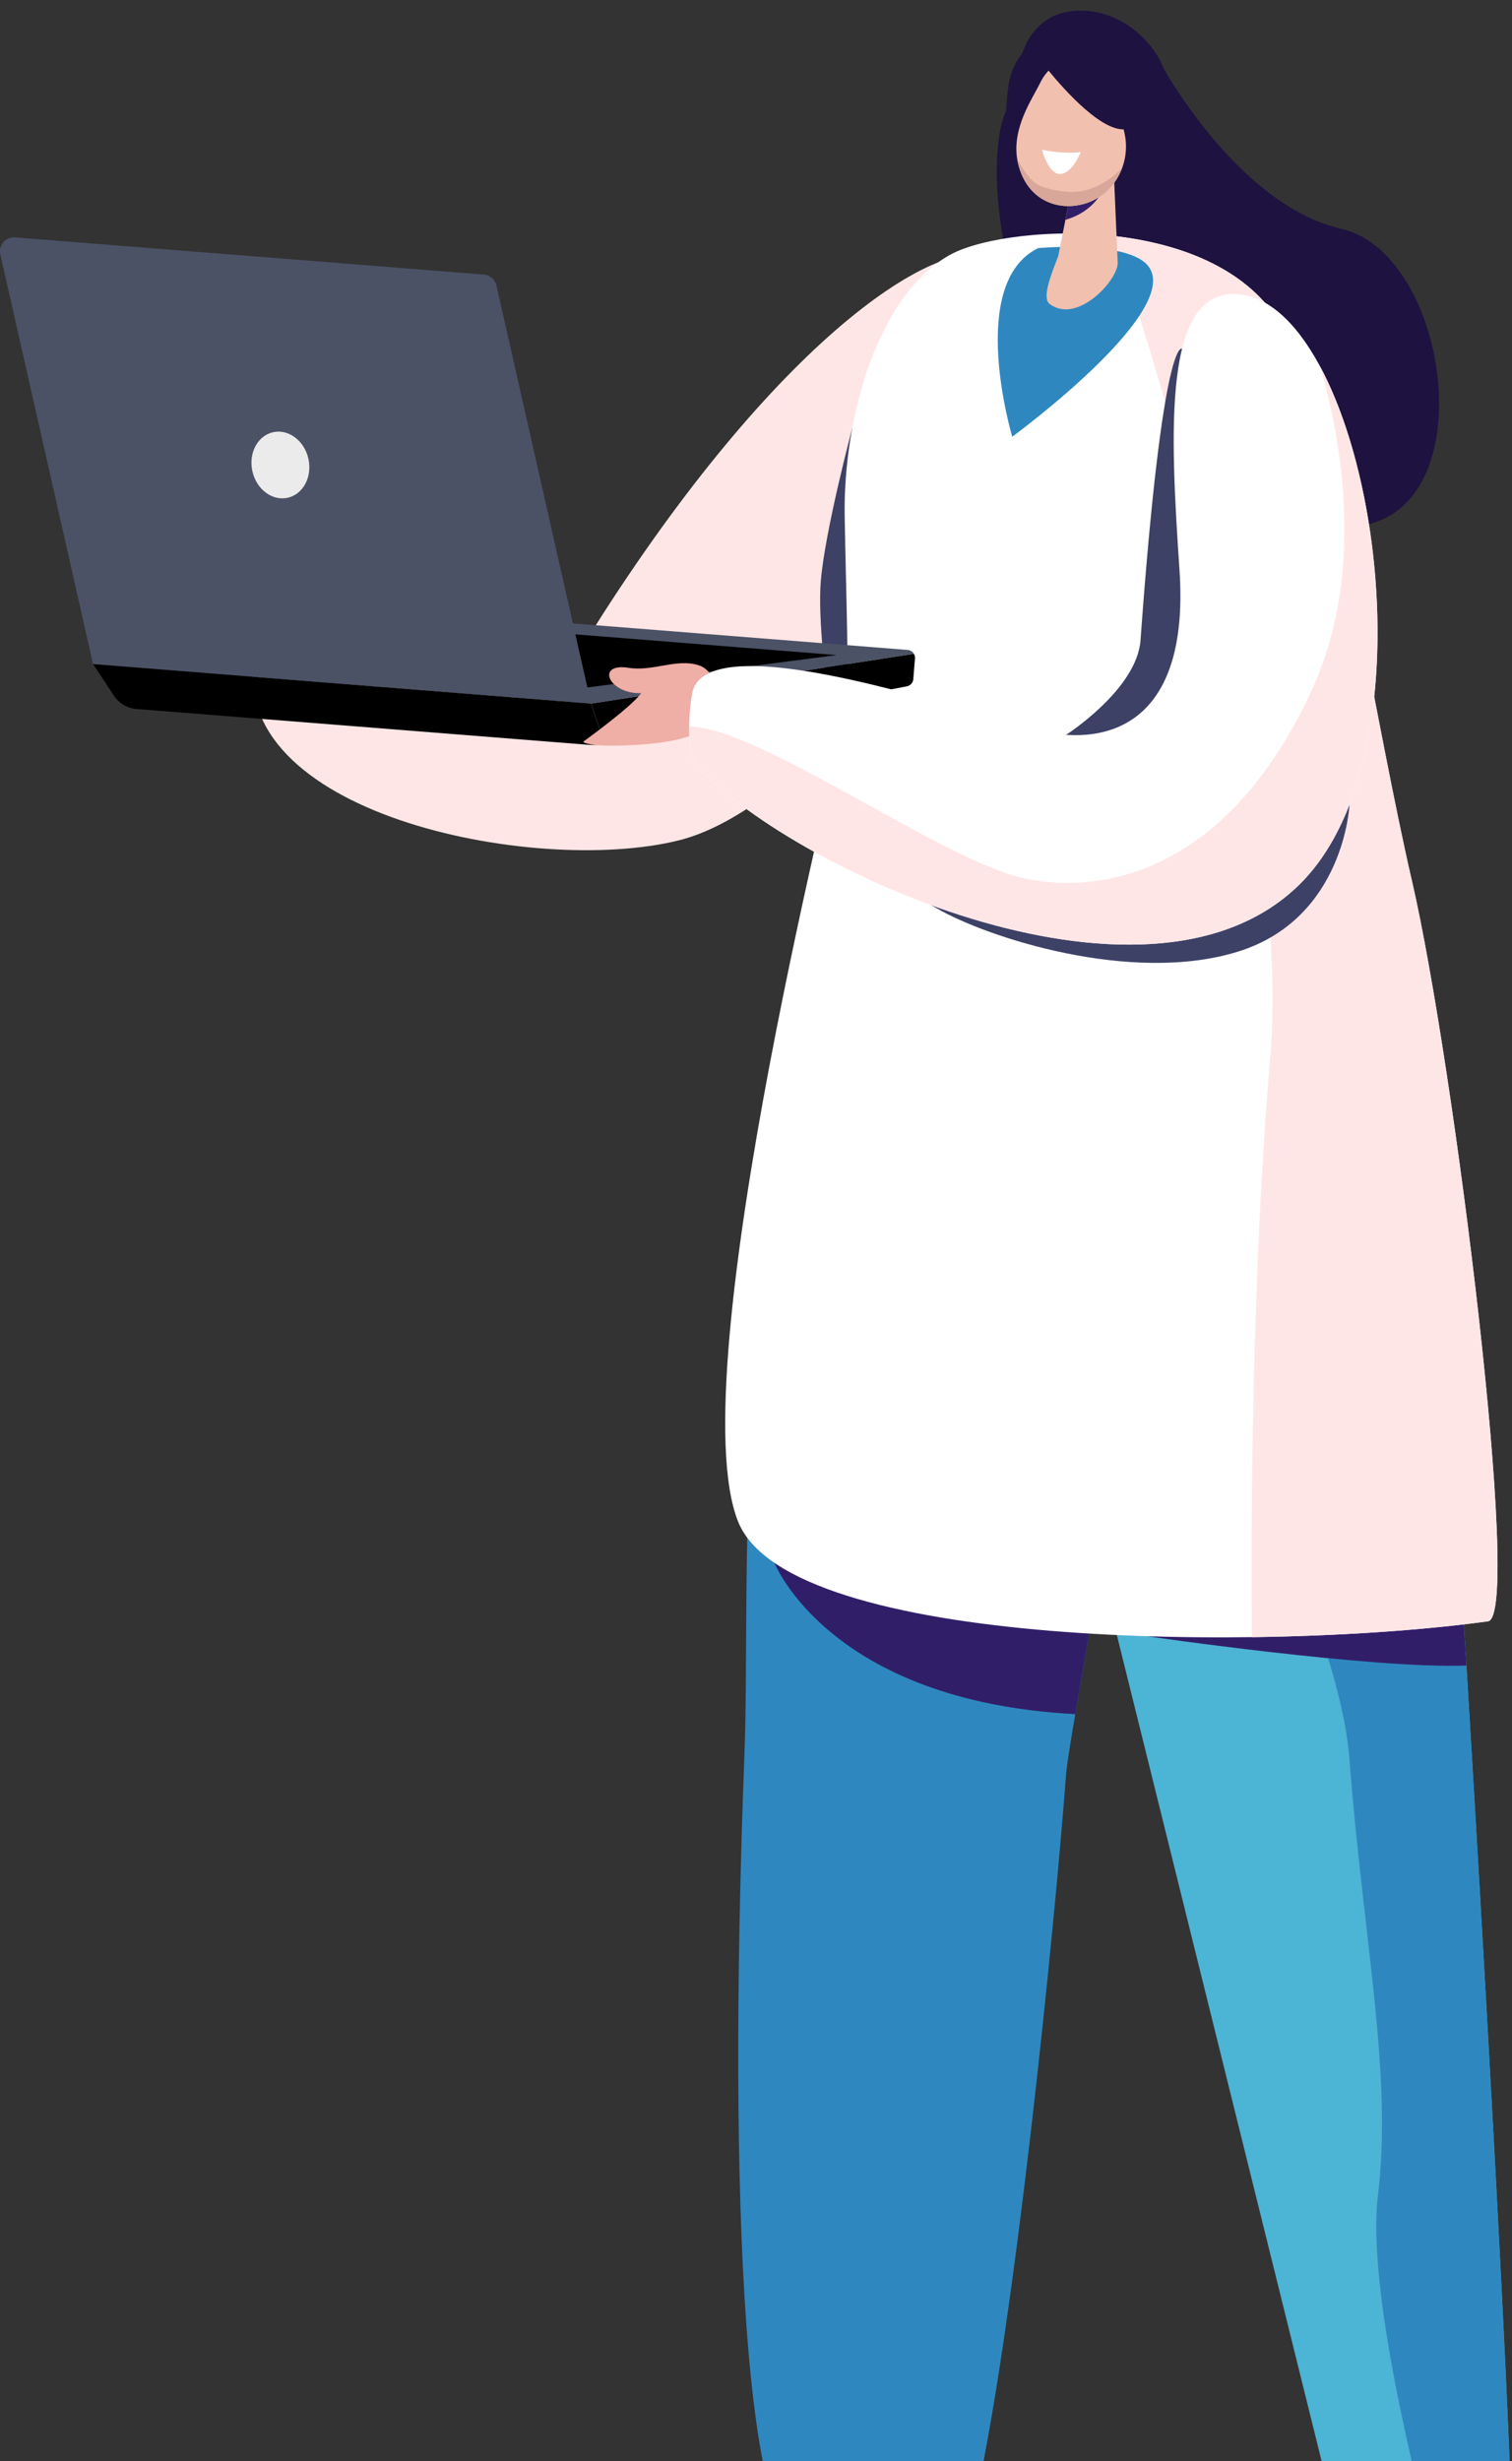 <svg width="134" height="218" viewBox="0 0 134 218" fill="none" xmlns="http://www.w3.org/2000/svg">
<rect x="0" y="0" width="134" height="218" fill="#333333" stroke="none"/>
<g clipPath="url(#clip0_36_722)">
<path d="M118.867 20.268C109.84 18.22 103.153 6.109 103.153 6.109C101.958 3.075 98.466 0.397 94.638 1.04C91.443 1.577 90.62 4.699 90.62 4.699C90.614 4.707 90.61 4.715 90.604 4.724C90.038 5.405 89.554 6.338 89.374 7.621C89.261 8.425 89.197 9.146 89.18 9.792C87.603 13.055 88.145 23.093 91.655 28.897C95.677 35.545 113.181 49.675 122.211 46.142C131.242 42.608 127.893 22.317 118.867 20.268Z" fill="#1E1240"/>
<path d="M88.81 22.92C83.818 20.053 69.427 29.464 53.329 54.548C52.283 56.176 51.345 57.761 50.554 59.279C42.183 56.134 24.328 49.61 22.623 57.913C19.744 71.954 47.185 77.636 60.123 74.447C76.866 70.322 100.91 29.868 88.81 22.92Z" fill="#FFE6E6"/>
<path d="M87.789 75.048C86.258 72.708 78.055 72.28 77.106 74.907C64.05 111.127 66.642 138.142 65.967 155.678C64.715 188.249 65.243 226.464 71.912 226.132C78.581 225.8 84.629 228.902 86.125 222.825C89.755 208.092 93.542 169.846 94.478 157.182C94.804 152.777 104.888 101.208 102.757 96.847C101.295 93.854 92.903 82.869 87.787 75.048H87.789Z" fill="#2E88BF"/>
<path d="M95.295 151.835C95.811 148.785 96.525 144.714 97.313 140.156C88.612 139.927 69.758 139.328 68.638 138.435C68.638 138.435 73.457 150.693 95.297 151.835H95.295Z" fill="#311E69"/>
<path d="M126.441 95.758C125.271 84.224 119.625 79.335 115.7 71.425C102.449 73.928 86.75 69.345 79.832 66.938C78.059 73.062 90.97 112.533 90.97 112.533L118.484 223.47C119.024 225.645 120.933 227.196 123.162 227.262C127.078 227.378 132.789 227.477 133.907 227.093C134.872 226.763 128.019 111.318 126.441 95.758Z" fill="#4CB4D4"/>
<path d="M127.459 227.354C130.387 227.388 133.163 227.346 133.907 227.093C134.669 226.831 130.542 154.546 128.002 116.642C125.703 115.709 123.333 115.379 120.919 115.852C101.782 119.607 118.402 140.136 119.601 155.908C120.802 171.679 123.437 183.696 122.12 194.462C121.139 202.477 125.281 219.288 127.459 227.354Z" fill="#2E88BF"/>
<path d="M129.962 147.528C129.828 145.317 129.693 143.125 129.559 140.966L101.649 144.935C101.649 144.935 121.768 147.854 129.96 147.528H129.962Z" fill="#311E69"/>
<path d="M73.44 62.849C73.254 60.664 72.458 54.842 72.745 51.446C73.127 46.937 75.541 37.883 75.541 37.883L81.045 52.453C78.625 56.134 76.004 59.699 73.44 62.851V62.849Z" fill="#3D4166"/>
<path d="M131.871 143.614C134.963 143.186 128.85 94.071 125.137 78.054C121.938 64.25 118.547 41.609 114.442 30.704C109.885 18.593 89.571 19.725 84.325 22.504C77.954 25.879 74.698 36.76 74.86 45.806C74.985 52.755 75.254 60.173 75.026 62.847C74.898 64.341 60.099 121.672 65.427 134.814C70.015 146.131 112.572 146.282 131.869 143.612L131.871 143.614Z" fill="white"/>
<path d="M125.137 78.054C121.938 64.25 118.547 41.609 114.442 30.704C112.044 24.335 105.288 21.629 98.66 20.899C100.36 25.867 114.685 68.627 112.554 93.89C110.938 113.019 110.859 134.336 110.946 145.017C118.873 144.913 126.332 144.38 131.873 143.614C134.965 143.186 128.852 94.071 125.139 78.054H125.137Z" fill="#FFE6E6"/>
<path d="M92.019 21.973C92.019 21.973 99.032 21.334 101.384 23.193C105.939 26.794 89.71 38.684 89.71 38.684C89.71 38.684 85.627 25.071 92.019 21.973Z" fill="#2E88BF"/>
<path d="M98.662 14.082L99.054 23.262C99.113 24.773 95.485 28.77 93.028 26.927C92.308 26.388 93.168 24.283 93.785 22.693L95.356 14.752L98.662 14.082Z" fill="#F2C0AF"/>
<path d="M94.424 19.47C97.716 18.533 98.245 15.608 98.245 15.608L95.133 15.885L94.426 19.47H94.424Z" fill="#311E69"/>
<path d="M98.85 8.284L99.651 11.764C100.286 14.522 98.686 17.413 95.926 18.101C93.378 18.736 90.782 17.431 90.171 14.215C89.629 11.356 91.514 8.726 92.167 7.371C93.655 4.281 97.635 4.349 98.85 8.284Z" fill="#F2C0AF"/>
<path d="M95.774 13.471C95.774 13.471 94.325 13.69 92.345 13.262C92.345 13.262 92.709 14.731 93.459 15.254C94.209 15.777 95.16 14.977 95.776 13.471H95.774Z" fill="white"/>
<path d="M95.532 16.977C94.472 17.084 92.559 16.796 91.738 16.207C91.01 15.684 90.303 14.354 90.149 14.056C90.157 14.108 90.161 14.161 90.171 14.213C90.78 17.427 93.376 18.734 95.926 18.099C97.629 17.675 98.886 16.414 99.453 14.862C98.104 16.312 96.484 16.881 95.532 16.975V16.977Z" fill="#D8A79A"/>
<path d="M92.804 4.215C92.408 4.894 92.519 5.757 93.02 6.366C94.357 7.99 97.815 11.885 99.899 11.422C102.524 10.839 101.45 6.145 98.387 4.086C96.328 2.703 93.833 2.454 92.806 4.215H92.804Z" fill="#1E1240"/>
<path d="M104.763 30.891C104.763 30.891 103.054 29.422 101.078 56.707C100.763 61.07 94.478 65.093 94.478 65.093C94.478 65.093 85.369 66.735 92.325 68.184C99.281 69.634 108.23 69.936 108.216 66.027C108.202 62.119 108.657 62.911 108.884 54.548C109.11 46.184 104.763 30.891 104.763 30.891Z" fill="#3D4166"/>
<path d="M119.601 71.263C119.601 71.263 114.683 76.874 112.4 78.277C107.749 81.136 101.776 81.136 92.476 79.709C84.924 78.549 75.697 73.484 72.971 71.799C72.753 72.752 72.52 73.768 72.28 74.833C75.204 76.377 80.514 78.997 83.025 80.46C87.411 83.016 100.263 87.225 109.713 84.294C119.162 81.363 119.599 71.265 119.599 71.265L119.601 71.263Z" fill="#3D4166"/>
<path d="M80.447 57.572L34.916 53.965L8.248 58.826L52.382 62.322L80.993 57.913C80.882 57.724 80.681 57.59 80.445 57.572H80.447Z" fill="#4B5266"/>
<path d="M52.382 62.322L53.606 65.935C53.606 65.935 53.676 65.923 53.79 65.901C55.976 65.489 76.799 61.48 80.376 60.792C80.686 60.732 80.914 60.477 80.94 60.165L81.088 58.321C81.1 58.175 81.064 58.034 80.993 57.915L52.382 62.324V62.322Z" fill="black"/>
<path d="M50.963 61.035L74.146 58.026L48.953 56.029L50.963 61.035Z" fill="black"/>
<path d="M52.382 62.322L8.248 58.826L0.03 22.536C-0.154 21.721 0.508 20.964 1.345 21.03L42.879 24.321C43.422 24.363 43.875 24.753 43.995 25.284L52.382 62.322Z" fill="#4B5266"/>
<path d="M27.335 40.65C27.686 42.254 26.86 43.796 25.486 44.094C24.113 44.391 22.716 43.332 22.364 41.727C22.012 40.123 22.84 38.581 24.212 38.283C25.585 37.986 26.983 39.045 27.335 40.65Z" fill="#EBEBEB"/>
<path d="M8.248 58.824L10.1 61.629C10.545 62.304 11.279 62.736 12.09 62.801L52.109 65.971C52.609 66.011 53.108 65.997 53.604 65.935L52.38 62.322L8.246 58.826L8.248 58.824Z" fill="black"/>
<path d="M61.902 58.922C59.947 58.305 57.891 59.499 55.682 59.152C53.476 58.804 53.575 60.354 55.13 61.076C55.741 61.359 56.315 61.407 56.825 61.399C55.927 62.654 51.683 65.704 51.683 65.704C51.683 65.704 51.921 66.136 55.13 66.035C58.341 65.935 61.825 65.547 63.105 63.938C63.91 62.927 63.858 59.538 61.902 58.92V58.922Z" fill="#EFAEA6"/>
<path d="M109.903 26.076C102.979 25.306 103.709 38.197 104.534 50.543C105.359 62.889 99.459 66.16 92.61 64.852C88.345 64.035 63.552 55.029 61.429 61.074C61.191 61.753 60.604 66.45 61.807 67.833C69.317 76.47 101.369 91.803 115.118 78.392C127.93 65.895 121.202 27.331 109.901 26.076H109.903Z" fill="white"/>
<path d="M117.008 32.492C118.887 39.015 121.006 50.718 116.293 61.036C109.304 76.329 98.729 79.427 90.893 77.831C83.66 76.357 67.338 64.409 61.079 64.349C61.067 65.732 61.231 67.167 61.811 67.833C69.321 76.47 101.374 91.803 115.122 78.392C124.876 68.876 123.303 44.255 117.01 32.489L117.008 32.492Z" fill="#FFE6E6"/>
</g>
<defs>
<clipPath id="clip0_36_722">
<rect width="134" height="239.056" fill="white" transform="translate(0 0.944)"/>
</clipPath>
</defs>
</svg>
